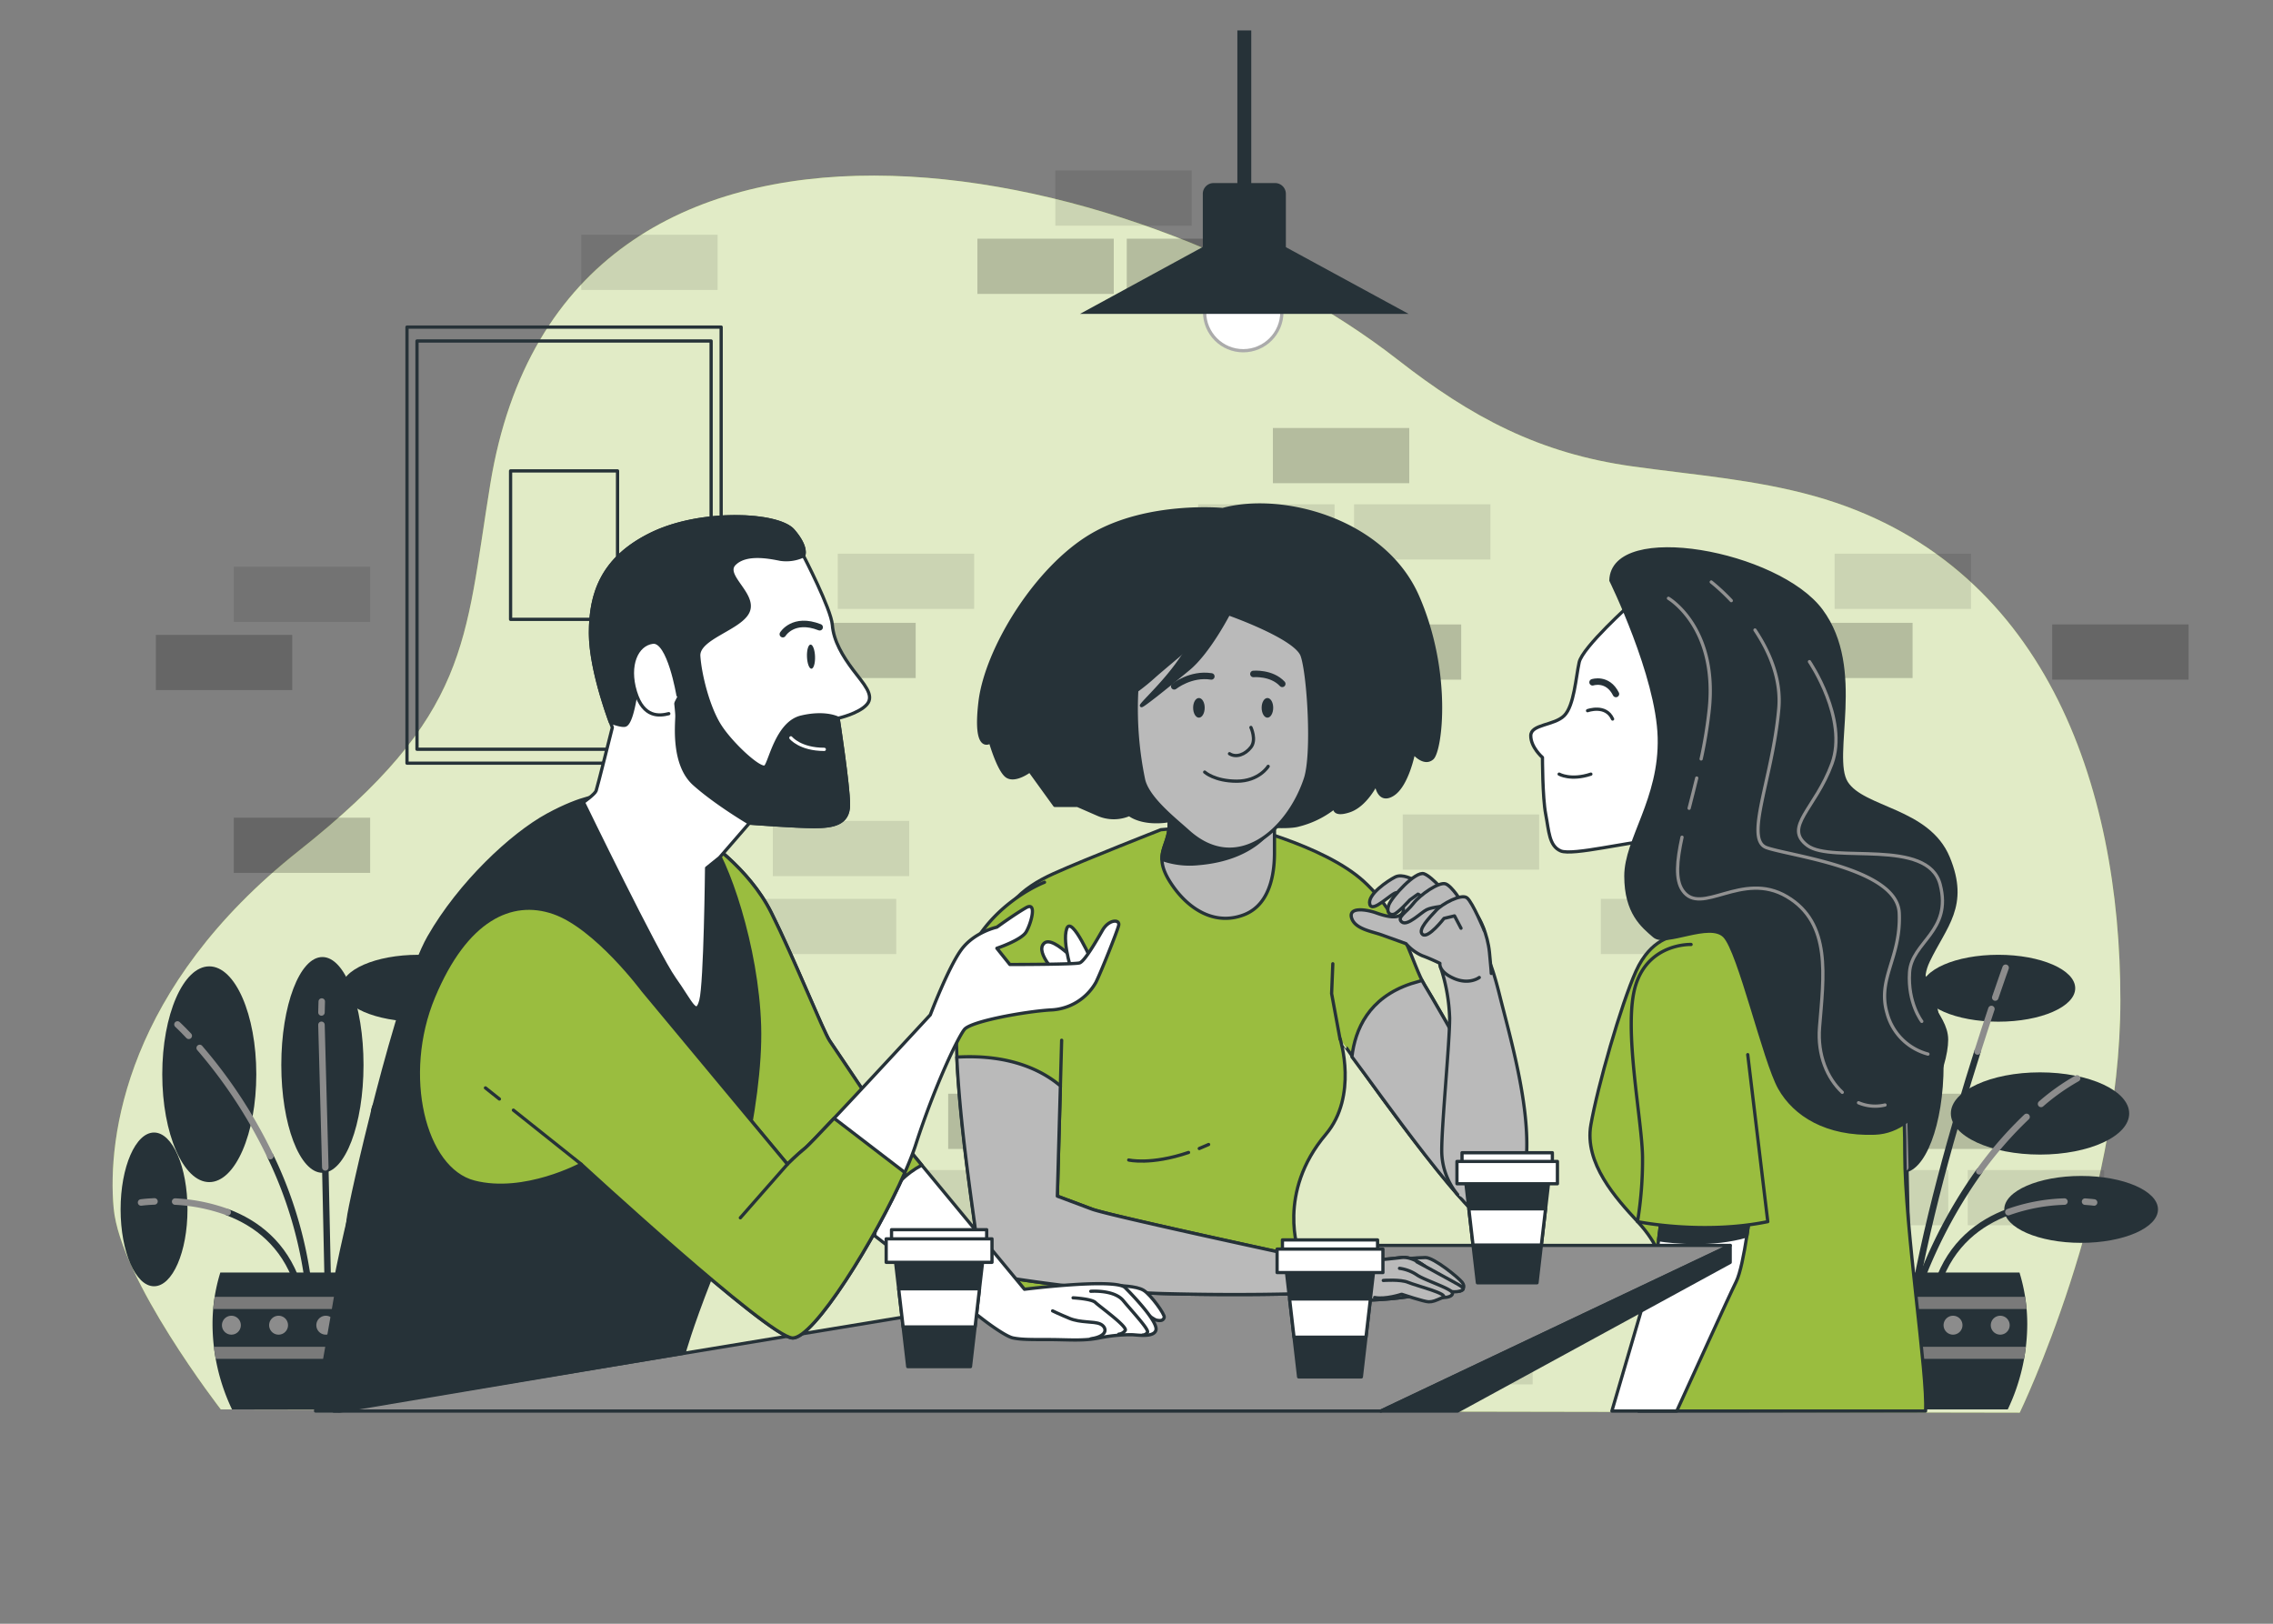 <?xml version="1.0" encoding="UTF-8"?>
<svg class="animated" version="1.1" viewBox="0 0 700 500" xmlns="http://www.w3.org/2000/svg" >
<rect x="0" y="0" width="700" height="500" fill="#808080" stroke="none"/>
<g class="animable" style="transform-origin:343.839px 244.534px">
<path class="animable" d="M622,435s31-64,31-127c0-66.26-23.35-135.34-94.25-155.24-18.24-5.11-37.18-6.52-55.87-9.13-28.92-4-49.77-15.17-72.43-32.86C350.37,48.26,173.8,9.33,151,149c-8,49-6,71-59,113S33,350,35,372s33,62,33,62Z" fill="#9abd3f" style="transform-origin:343.839px 244.534px"/>
<path class="animable" d="M622,435s31-64,31-127c0-66.26-23.35-135.34-94.25-155.24-18.24-5.11-37.18-6.52-55.87-9.13-28.92-4-49.77-15.17-72.43-32.86C350.37,48.26,173.8,9.33,151,149c-8,49-6,71-59,113S33,350,35,372s33,62,33,62Z" fill="#fff" opacity=".7" style="transform-origin:343.839px 244.534px"/>
</g>
<g class="animable" style="transform-origin:361px 239.395px">
<rect class="animable" x="408" y="192.29" width="42" height="17" opacity=".2" style="transform-origin:429px 200.79px"/>
<rect class="animable" x="392" y="131.79" width="42" height="17" opacity=".2" style="transform-origin:413px 140.29px"/>
<rect class="animable" x="240" y="191.79" width="42" height="17" opacity=".2" style="transform-origin:261px 200.29px"/>
<rect class="animable" x="301" y="73.5" width="42" height="17" opacity=".2" style="transform-origin:322px 82px"/>
<rect class="animable" x="347" y="73.5" width="42" height="17" opacity=".2" style="transform-origin:368px 82px"/>
<rect class="animable" x="168" y="317.5" width="42" height="17" opacity=".2" style="transform-origin:189px 326px"/>
<rect class="animable" x="146" y="338.5" width="42" height="17" opacity=".2" style="transform-origin:167px 347px"/>
<rect class="animable" x="369" y="155.29" width="42" height="17" opacity=".1" style="transform-origin:390px 163.79px"/>
<rect class="animable" x="432" y="250.79" width="42" height="17" opacity=".1" style="transform-origin:453px 259.29px"/>
<rect class="animable" x="186" y="276.79" width="42" height="17" opacity=".1" style="transform-origin:207px 285.29px"/>
<rect class="animable" x="234" y="276.79" width="42" height="17" opacity=".1" style="transform-origin:255px 285.29px"/>
<rect class="animable" x="238" y="252.79" width="42" height="17" opacity=".1" style="transform-origin:259px 261.29px"/>
<rect class="animable" x="417" y="155.29" width="42" height="17" opacity=".1" style="transform-origin:438px 163.79px"/>
<rect class="animable" x="292" y="336.79" width="42" height="17" opacity=".2" style="transform-origin:313px 345.29px"/>
<rect class="animable" x="269" y="360.29" width="42" height="17" opacity=".1" style="transform-origin:290px 368.79px"/>
<rect class="animable" x="317" y="360.29" width="42" height="17" opacity=".1" style="transform-origin:338px 368.79px"/>
<rect class="animable" x="581" y="336.79" width="42" height="17" opacity=".2" style="transform-origin:602px 345.29px"/>
<rect class="animable" x="558" y="360.29" width="42" height="17" opacity=".1" style="transform-origin:579px 368.79px"/>
<rect class="animable" x="606" y="360.29" width="42" height="17" opacity=".1" style="transform-origin:627px 368.79px"/>
<rect class="animable" x="405" y="385.79" width="42" height="17" opacity=".2" style="transform-origin:426px 394.29px"/>
<rect class="animable" x="72" y="251.79" width="42" height="17" opacity=".2" style="transform-origin:93px 260.29px"/>
<rect class="animable" x="382" y="409.29" width="42" height="17" opacity=".1" style="transform-origin:403px 417.79px"/>
<rect class="animable" x="430" y="409.29" width="42" height="17" opacity=".1" style="transform-origin:451px 417.79px"/>
<rect class="animable" x="258" y="170.5" width="42" height="17" opacity=".1" style="transform-origin:279px 179px"/>
<rect class="animable" x="195" y="337.5" width="42" height="17" opacity=".1" style="transform-origin:216px 346px"/>
<rect class="animable" x="325" y="52.5" width="42" height="17" opacity=".1" style="transform-origin:346px 61px"/>
<rect class="animable" x="48" y="195.5" width="42" height="17" opacity=".2" style="transform-origin:69px 204px"/>
<rect class="animable" x="72" y="174.5" width="42" height="17" opacity=".1" style="transform-origin:93px 183px"/>
<rect class="animable" x="179" y="72.29" width="42" height="17" opacity=".1" style="transform-origin:200px 80.79px"/>
<rect class="animable" x="325" y="192.29" width="42" height="17" opacity=".2" style="transform-origin:346px 200.79px"/>
<rect class="animable" x="547" y="191.79" width="42" height="17" opacity=".2" style="transform-origin:568px 200.29px"/>
<rect class="animable" x="493" y="276.79" width="42" height="17" opacity=".1" style="transform-origin:514px 285.29px"/>
<rect class="animable" x="541" y="276.79" width="42" height="17" opacity=".1" style="transform-origin:562px 285.29px"/>
<rect class="animable" x="545" y="252.79" width="42" height="17" opacity=".1" style="transform-origin:566px 261.29px"/>
<rect class="animable" x="565" y="170.5" width="42" height="17" opacity=".1" style="transform-origin:586px 179px"/>
<rect class="animable" x="632" y="192.29" width="42" height="17" opacity=".2" style="transform-origin:653px 200.79px"/>
</g>
<g class="animable" style="transform-origin:344.175px 356.316px">
<ellipse class="animable" cx="99.29" cy="327.92" rx="12.66" ry="33.22" fill="#263238" style="transform-origin:99.29px 327.92px"/>
<ellipse class="animable" cx="128.82" cy="304.31" rx="23.67" ry="10.3" fill="#263238" style="transform-origin:128.82px 304.31px;transform:rotate(-72.37deg)"/>
<ellipse class="animable" cx="47.44" cy="372.41" rx="10.3" ry="23.67" fill="#263238" style="transform-origin:47.44px 372.41px;transform:rotate(-80.38deg)"/>
<ellipse class="animable" cx="141.65" cy="342.87" rx="27.46" ry="12.66" fill="#263238" style="transform-origin:141.65px 342.87px;transform:rotate(-44.76deg)"/>
<ellipse class="animable" cx="64.45" cy="330.79" rx="14.48" ry="33.22" fill="#263238" style="transform-origin:64.45px 330.79px;transform:rotate(-34.58deg)"/>
<line class="animable" x1="100.18" x2="101.16" y1="359.48" y2="405.16" fill="none" stroke="#263238" stroke-linecap="round" stroke-miterlimit="10" stroke-width="2px" style="transform-origin:100.67px 382.32px"/>
<line class="animable" x1="99" x2="100.18" y1="315.57" y2="359.48" fill="none" stroke="#8c8c8c" stroke-linecap="round" stroke-miterlimit="10" stroke-width="2px" style="transform-origin:99.59px 337.525px"/>
<line class="animable" x1="99.09" x2="99" y1="308.4" y2="311.77" fill="none" stroke="#8c8c8c" stroke-linecap="round" stroke-miterlimit="10" stroke-width="2px" style="transform-origin:99.045px 310.085px"/>
<path class="animable" d="m83.25 356a127.58 127.58 0 0 1 12.51 47.93" fill="none" stroke="#263238" stroke-linecap="round" stroke-miterlimit="10" stroke-width="2px" style="transform-origin:89.505px 379.965px"/>
<path class="animable" d="M61.5,322.7A150.37,150.37,0,0,1,83.25,356" fill="none" stroke="#8c8c8c" stroke-linecap="round" stroke-miterlimit="10" stroke-width="2px" style="transform-origin:72.375px 339.35px"/>
<path class="animable" d="m54.65 315.46s1.32 1.2 3.48 3.5" fill="none" stroke="#8c8c8c" stroke-linecap="round" stroke-miterlimit="10" stroke-width="2px" style="transform-origin:56.39px 317.21px"/>
<path class="animable" d="m122.94 360.67a149.94 149.94 0 0 0-20.53 40.75" fill="none" stroke="#263238" stroke-linecap="round" stroke-miterlimit="10" stroke-width="2px" style="transform-origin:112.675px 381.045px"/>
<path class="animable" d="m137.51 343.93a120.1 120.1 0 0 0-14.57 16.74" fill="none" stroke="#8c8c8c" stroke-linecap="round" stroke-miterlimit="10" stroke-width="2px" style="transform-origin:130.225px 352.3px"/>
<path class="animable" d="m153.07 332.07a66.84 66.84 0 0 0-11.1 7.86" fill="none" stroke="#8c8c8c" stroke-linecap="round" stroke-miterlimit="10" stroke-width="2px" style="transform-origin:147.52px 336px"/>
<path class="animable" d="m122.41 323.79c-7 22.08-16.44 54.71-20.83 83" fill="none" stroke="#263238" stroke-linecap="round" stroke-miterlimit="10" stroke-width="2px" style="transform-origin:111.995px 365.29px"/>
<path class="animable" d="m126.68 310.69c-1.25 3.73-2.7 8.15-4.27 13.1" fill="none" stroke="#8c8c8c" stroke-linecap="round" stroke-miterlimit="10" stroke-width="2px" style="transform-origin:124.545px 317.24px"/>
<path class="animable" d="m131.06 298s-1.23 3.38-3.2 9.18" fill="none" stroke="#8c8c8c" stroke-linecap="round" stroke-miterlimit="10" stroke-width="2px" style="transform-origin:129.46px 302.59px"/>
<path class="animable" d="m70.13 373.31c8.76 3.32 17.32 9.73 21.48 21.88" fill="none" stroke="#263238" stroke-linecap="round" stroke-miterlimit="10" stroke-width="2px" style="transform-origin:80.87px 384.25px"/>
<path class="animable" d="m53.94 370a55.08 55.08 0 0 1 16.19 3.29" fill="none" stroke="#8c8c8c" stroke-linecap="round" stroke-miterlimit="10" stroke-width="2px" style="transform-origin:62.035px 371.645px"/>
<path class="animable" d="M43.44,370.28s1.56-.23,4.14-.33" fill="none" stroke="#8c8c8c" stroke-linecap="round" stroke-miterlimit="10" stroke-width="2px" style="transform-origin:45.51px 370.115px"/>
<ellipse class="animable" cx="154.31" cy="372.41" rx="23.67" ry="10.3" fill="#263238" style="transform-origin:154.31px 372.41px;transform:rotate(-9.62deg)"/>
<path class="animable" d="m131.9 373.2c-8.86 3.3-17.56 9.72-21.76 22" fill="none" stroke="#263238" stroke-linecap="round" stroke-miterlimit="10" stroke-width="2px" style="transform-origin:121.02px 384.2px"/>
<path class="animable" d="m149.17 370a56.46 56.46 0 0 0-17.27 3.25" fill="none" stroke="#8c8c8c" stroke-linecap="round" stroke-miterlimit="10" stroke-width="2px" style="transform-origin:140.535px 371.625px"/>
<path class="animable" d="M158.3,370.28s-1-.15-2.79-.26" fill="none" stroke="#8c8c8c" stroke-linecap="round" stroke-miterlimit="10" stroke-width="2px" style="transform-origin:156.905px 370.15px"/>
<path class="animable" d="M131.71,434a61.47,61.47,0,0,0,6-26.15,53.93,53.93,0,0,0-2.39-16H67.85a53.61,53.61,0,0,0-2.4,16,61.47,61.47,0,0,0,6,26.15Z" fill="#263238" style="transform-origin:101.58px 412.925px"/>
<path class="animable" d="M66.12,399.34c-.2,1.23-.35,2.48-.46,3.74h71.83c-.11-1.26-.26-2.51-.45-3.74Z" fill="#7a7a7a" style="transform-origin:101.575px 401.21px"/>
<path class="animable" d="M136.72,418.44c.23-1.24.42-2.48.57-3.73H65.86c.15,1.25.34,2.49.57,3.73Z" fill="#7a7a7a" style="transform-origin:101.575px 416.575px"/>
<path class="animable" d="m74.17 408.06a2.91 2.91 0 1 1-2.91-2.9 2.91 2.91 0 0 1 2.91 2.9z" fill="#8c8c8c" style="transform-origin:71.26px 408.07px"/>
<path class="animable" d="m88.7 408.06a2.91 2.91 0 1 1-2.9-2.9 2.9 2.9 0 0 1 2.9 2.9z" fill="#8c8c8c" style="transform-origin:85.79px 408.07px"/>
<path class="animable" d="m103.24 408.06a2.91 2.91 0 1 1-2.91-2.9 2.91 2.91 0 0 1 2.91 2.9z" fill="#8c8c8c" style="transform-origin:100.33px 408.07px"/>
<path class="animable" d="m117.77 408.06a2.91 2.91 0 1 1-2.91-2.9 2.91 2.91 0 0 1 2.91 2.9z" fill="#8c8c8c" style="transform-origin:114.86px 408.07px"/>
<path class="animable" d="m132.3 408.06a2.91 2.91 0 1 1-2.9-2.9 2.9 2.9 0 0 1 2.9 2.9z" fill="#8c8c8c" style="transform-origin:129.39px 408.07px"/>
<ellipse class="animable" cx="585.9" cy="327.92" rx="12.66" ry="33.22" fill="#263238" style="transform-origin:585.9px 327.92px"/>
<ellipse class="animable" cx="615.42" cy="304.31" rx="23.67" ry="10.3" fill="#263238" style="transform-origin:615.42px 304.31px;transform:rotate(-72.37deg)"/>
<ellipse class="animable" cx="534.04" cy="372.41" rx="10.3" ry="23.67" fill="#263238" style="transform-origin:534.04px 372.41px;transform:rotate(-80.38deg)"/>
<ellipse class="animable" cx="628.25" cy="342.87" rx="27.46" ry="12.66" fill="#263238" style="transform-origin:628.25px 342.87px;transform:rotate(-44.76deg)"/>
<ellipse class="animable" cx="551.05" cy="330.79" rx="14.48" ry="33.22" fill="#263238" style="transform-origin:551.05px 330.79px;transform:rotate(-34.58deg)"/>
<line class="animable" x1="586.78" x2="587.76" y1="359.48" y2="405.16" fill="none" stroke="#263238" stroke-linecap="round" stroke-miterlimit="10" stroke-width="2px" style="transform-origin:587.27px 382.32px"/>
<line class="animable" x1="585.6" x2="586.78" y1="315.57" y2="359.48" fill="none" stroke="#8c8c8c" stroke-linecap="round" stroke-miterlimit="10" stroke-width="2px" style="transform-origin:586.19px 337.525px"/>
<line class="animable" x1="585.69" x2="585.6" y1="308.4" y2="311.77" fill="none" stroke="#8c8c8c" stroke-linecap="round" stroke-miterlimit="10" stroke-width="2px" style="transform-origin:585.645px 310.085px"/>
<path class="animable" d="m569.86 356a127.58 127.58 0 0 1 12.51 47.93" fill="none" stroke="#263238" stroke-linecap="round" stroke-miterlimit="10" stroke-width="2px" style="transform-origin:576.115px 379.965px"/>
<path class="animable" d="m548.1 322.7a150.34 150.34 0 0 1 21.76 33.3" fill="none" stroke="#8c8c8c" stroke-linecap="round" stroke-miterlimit="10" stroke-width="2px" style="transform-origin:558.98px 339.35px"/>
<path class="animable" d="m541.26 315.46s1.31 1.2 3.47 3.5" fill="none" stroke="#8c8c8c" stroke-linecap="round" stroke-miterlimit="10" stroke-width="2px" style="transform-origin:542.995px 317.21px"/>
<path class="animable" d="M609.54,360.67A149.94,149.94,0,0,0,589,401.42" fill="none" stroke="#263238" stroke-linecap="round" stroke-miterlimit="10" stroke-width="2px" style="transform-origin:599.27px 381.045px"/>
<path class="animable" d="m624.11 343.93a120.1 120.1 0 0 0-14.57 16.74" fill="none" stroke="#8c8c8c" stroke-linecap="round" stroke-miterlimit="10" stroke-width="2px" style="transform-origin:616.825px 352.3px"/>
<path class="animable" d="m639.67 332.07a66.84 66.84 0 0 0-11.1 7.86" fill="none" stroke="#8c8c8c" stroke-linecap="round" stroke-miterlimit="10" stroke-width="2px" style="transform-origin:634.12px 336px"/>
<path class="animable" d="m609 323.79c-7 22.08-16.44 54.71-20.83 83" fill="none" stroke="#263238" stroke-linecap="round" stroke-miterlimit="10" stroke-width="2px" style="transform-origin:598.585px 365.29px"/>
<path class="animable" d="m613.28 310.69c-1.25 3.73-2.7 8.15-4.27 13.1" fill="none" stroke="#8c8c8c" stroke-linecap="round" stroke-miterlimit="10" stroke-width="2px" style="transform-origin:611.145px 317.24px"/>
<path class="animable" d="m617.66 298s-1.23 3.38-3.2 9.18" fill="none" stroke="#8c8c8c" stroke-linecap="round" stroke-miterlimit="10" stroke-width="2px" style="transform-origin:616.06px 302.59px"/>
<path class="animable" d="m556.73 373.31c8.77 3.32 17.32 9.73 21.48 21.88" fill="none" stroke="#263238" stroke-linecap="round" stroke-miterlimit="10" stroke-width="2px" style="transform-origin:567.47px 384.25px"/>
<path class="animable" d="m540.54 370a55 55 0 0 1 16.19 3.29" fill="none" stroke="#8c8c8c" stroke-linecap="round" stroke-miterlimit="10" stroke-width="2px" style="transform-origin:548.635px 371.645px"/>
<path class="animable" d="M530.05,370.28s1.56-.23,4.13-.33" fill="none" stroke="#8c8c8c" stroke-linecap="round" stroke-miterlimit="10" stroke-width="2px" style="transform-origin:532.115px 370.115px"/>
<ellipse class="animable" cx="640.91" cy="372.41" rx="23.67" ry="10.3" fill="#263238" style="transform-origin:640.91px 372.41px;transform:rotate(-9.62deg)"/>
<path class="animable" d="m618.5 373.2c-8.86 3.3-17.56 9.72-21.76 22" fill="none" stroke="#263238" stroke-linecap="round" stroke-miterlimit="10" stroke-width="2px" style="transform-origin:607.62px 384.2px"/>
<path class="animable" d="m635.77 370a56.46 56.46 0 0 0-17.27 3.25" fill="none" stroke="#8c8c8c" stroke-linecap="round" stroke-miterlimit="10" stroke-width="2px" style="transform-origin:627.135px 371.625px"/>
<path class="animable" d="M644.91,370.28s-1-.15-2.79-.26" fill="none" stroke="#8c8c8c" stroke-linecap="round" stroke-miterlimit="10" stroke-width="2px" style="transform-origin:643.515px 370.15px"/>
<path class="animable" d="M618.32,434a61.46,61.46,0,0,0,6-26.15,53.93,53.93,0,0,0-2.39-16H554.45a53.93,53.93,0,0,0-2.4,16A61.47,61.47,0,0,0,558,434Z" fill="#263238" style="transform-origin:588.185px 412.925px"/>
<path class="animable" d="M552.72,399.34c-.19,1.23-.34,2.48-.45,3.74h71.82c-.11-1.26-.26-2.51-.45-3.74Z" fill="#7a7a7a" style="transform-origin:588.18px 401.21px"/>
<path class="animable" d="M623.33,418.44c.22-1.24.42-2.48.57-3.73H552.46c.15,1.25.35,2.49.57,3.73Z" fill="#7a7a7a" style="transform-origin:588.18px 416.575px"/>
<path class="animable" d="m560.77 408.06a2.91 2.91 0 1 1-2.9-2.9 2.9 2.9 0 0 1 2.9 2.9z" fill="#8c8c8c" style="transform-origin:557.86px 408.07px"/>
<path class="animable" d="m575.31 408.06a2.91 2.91 0 1 1-2.91-2.9 2.91 2.91 0 0 1 2.91 2.9z" fill="#8c8c8c" style="transform-origin:572.4px 408.07px"/>
<path class="animable" d="m589.84 408.06a2.91 2.91 0 1 1-2.91-2.9 2.91 2.91 0 0 1 2.91 2.9z" fill="#8c8c8c" style="transform-origin:586.93px 408.07px"/>
<path class="animable" d="m604.37 408.06a2.91 2.91 0 1 1-2.9-2.9 2.9 2.9 0 0 1 2.9 2.9z" fill="#8c8c8c" style="transform-origin:601.46px 408.07px"/>
<path class="animable" d="m618.91 408.06a2.91 2.91 0 1 1-2.91-2.9 2.91 2.91 0 0 1 2.91 2.9z" fill="#8c8c8c" style="transform-origin:616px 408.07px"/>
</g>
<g class="animable" fill="none" stroke="#263238" stroke-linecap="round" stroke-linejoin="round" style="transform-origin:173.715px 167.86px">
<rect class="animable" x="125.34" y="100.72" width="96.75" height="134.28" style="transform-origin:173.715px 167.86px"/>
<rect class="animable" x="128.42" y="105" width="90.58" height="125.72" style="transform-origin:173.71px 167.86px"/>
<rect class="animable" x="157.24" y="145" width="32.94" height="45.72" style="transform-origin:173.71px 167.86px"/>
</g>
<g class="animable" stroke-linecap="round" stroke-linejoin="round" style="transform-origin:536.889px 301.755px">
<path class="animable" d="m502.27 185.93s-14.91 13.37-15.94 18-1.54 13.37-4.62 16.45-10.29 2.57-10.29 6.17 3.6 6.69 3.6 6.69 0 12.34 1 17.48 1 9.77 4.63 11.31 21.62-3.03 27.28-3.03 18-13.89 11.83-40.62-17.49-32.45-17.49-32.45z" fill="#fff" stroke="#263238" style="transform-origin:496.433px 224.139px"/>
<path class="animable" d="m488.91 218.84s5.65-2.06 7.71 2.57" fill="none" stroke="#263238" style="transform-origin:492.765px 219.897px"/>
<path class="animable" d="m490.45 210.1s4.63-1.54 7.2 3.6" fill="none" stroke="#263238" stroke-width="2px" style="transform-origin:494.05px 211.792px"/>
<path class="animable" d="m480.16 238.38s3.6 2.06 9.77 0" fill="none" stroke="#263238" style="transform-origin:485.045px 238.838px"/>
<path class="animable" d="M512,390.58c0,1.54-3.08,20.05-4.62,27.25-1.13,5.26-2.25,12.91-2.78,16.67H593c.76-10.63-6.4-56.32-6.4-79.4,0-26.22-3.08-41.13-15.94-55.53s-36-19-42.68-19-12.34,7.72-12.34,7.72-7.2.51-11.82,10.79S492,334.53,489.93,346.36s7.72,22.62,14.4,29.82S512,389,512,390.58Z" fill="#9abd3f" stroke="#263238" style="transform-origin:541.352px 357.535px"/>
<path class="animable" d="m496.1 178.73s14.4 29.27 14.9 48.34-10.29 31.36-10.29 42.68 5.14 15.42 8.74 18.51 17-4.63 21.6 0 12.34 38.56 17 46.79 14.39 14.4 29.31 13.88 22.11-20.57 22.11-28.79-10.8-13.37-5.66-24.17 12.34-17 6.17-31.88-26.23-14.91-31.37-23.09 5.65-35-7.72-53-64.27-27.26-64.79-9.27z" fill="#263238" stroke="#263238" style="transform-origin:549.229px 258.985px"/>
<path class="animable" d="M572.36,339.57a13,13,0,0,0,8.16.69" fill="none" stroke="#919191" style="transform-origin:576.44px 340.095px"/>
<path class="animable" d="M518,257.8c-1.59,7.33-2.11,13.07.2,16.4,5.66,8.18,18.25-6.29,32.09,1.89s11.32,24.54,10.06,40.27c-.68,8.61,2.4,15.71,7,20" fill="none" stroke="#919191" style="transform-origin:541.993px 297.08px"/>
<path class="animable" d="M522.53,239.58c-.78,3.24-1.59,6.36-2.34,9.31" fill="none" stroke="#919191" style="transform-origin:521.36px 244.235px"/>
<path class="animable" d="m513.83 184.24s15.1 8.81 12.58 34a139.65 139.65 0 0 1-2.52 15.46" fill="none" stroke="#919191" style="transform-origin:520.262px 208.97px"/>
<path class="animable" d="m540.47 194c4.47 6.68 8.14 15.13 7.33 24.26-1.89 21.34-10.69 40.22-3.8 42.74s40.26 6.29 40.89 20.13-6.89 20.13-3.74 30.87a17.76 17.76 0 0 0 12.58 12.58" fill="none" stroke="#919191" style="transform-origin:567.1px 259.29px"/>
<path class="animable" d="m527 179.21a61.58 61.58 0 0 1 6.17 5.74" fill="none" stroke="#919191" style="transform-origin:530.085px 182.08px"/>
<path class="animable" d="m557.24 203.74s12 17.62 6.92 31.46-15.1 19.5-7.55 25.16 37.12-2.51 40.89 12-8.81 17.61-9.43 27.05 3.77 15.1 3.77 15.1" fill="none" stroke="#919191" style="transform-origin:576.046px 259.125px"/>
<path class="animable" d="m516.38 434.5c4-8.74 16.14-35.51 18.29-39.81 2.57-5.14 4.63-24.16 4.63-24.16l-27.3 1.54-2 15.93-13.6 46.5z" fill="#fff" stroke="#263238" style="transform-origin:517.85px 402.515px"/>
<path class="animable" d="M510.79,381.76c4.67.69,16.61,1.94,27.17-1.18.83-5.35,1.34-10.05,1.34-10.05L512,372.07Z" fill="#263238" stroke="#263238" style="transform-origin:525.045px 376.564px"/>
<path class="animable" d="M520.79,290.83s-12.86-.52-17,12.34,2.05,42.16,2.05,53.47a117.38,117.38,0,0,1-1.54,19.54s20.05,4.12,40.11,0l-6.17-51.42" fill="#9abd3f" stroke="#263238" style="transform-origin:523.387px 334.419px"/>
</g>
<g class="animable" style="transform-origin:315.005px 294.999px">
<polygon class="animable" points="425.26 434.5 532.83 383.5 412.06 383.5 102.79 434.5" fill="#8f8f8f" stroke="#263238" stroke-linecap="round" stroke-linejoin="round" style="transform-origin:317.81px 409px"/>
<polygon class="animable" points="448.91 434.5 532.83 388.73 532.83 383.5 425.26 434.5" fill="#263238" stroke="#263238" stroke-linecap="round" stroke-linejoin="round" style="transform-origin:479.045px 409px"/>
<path class="animable" d="M357.5,255.5s-23,9-33,13.5S307,280,307,292s9.5,63,9.5,72-3.5,36-3.5,36l87-14.44s-6.92-18.24,8.3-36.25c10-11.84,4.41-29.4,4.41-29.4S453.5,379,461.5,378.5s10-13.5,6.5-22-25.22-46.57-29.22-53.07-6.27-20.52-18.77-32S379.5,253.5,379.5,253.5Z" fill="#9abd3f" stroke="#263238" stroke-linecap="round" stroke-linejoin="round" style="transform-origin:388.327px 326.75px"/>
<path class="animable" d="M430.33,387.9s6-.67,8.65-.67,10.32,6.32,11.32,7.65.33,2.33-.67,2.67-5-2.33-6-2.67-7.32-.66-7.32-.66" fill="#bababa" stroke="#263238" stroke-linecap="round" stroke-linejoin="round" style="transform-origin:440.562px 392.405px"/>
<path class="animable" d="M321.67,271.67S302.33,279,296.33,299,301,379,301,383.67a17.57,17.57,0,0,0,2.67,8.66s30,5.34,54.66,6,42.67,0,42.67,0,13,4.21,35.32.55c2-.33,8,2.12,8.68-.55s-7.68-11.76-13.34-11.1c-23.22,2.73-30,0-30,0s-60-12.9-65.38-14.9l-10.66-4,1.33-48" fill="#9abd3f" stroke="#263238" stroke-linecap="round" stroke-linejoin="round" style="transform-origin:369.769px 336.023px"/>
<path class="animable" d="m431.66 387.23c-23.22 2.73-30 0-30 0s-60-12.9-65.38-14.9l-10.66-4 0.94-33.95c-5-4.28-14.94-9.87-31.9-8.86 1.11 24.74 6.29 54.89 6.29 58.15a17.57 17.57 0 0 0 2.67 8.66s30 5.34 54.66 6 42.67 0 42.67 0 13 4.21 35.32 0.55c2-0.33 8 2.12 8.68-0.55s-7.63-11.76-13.29-11.1z" fill="#bababa" stroke="#263238" stroke-linecap="round" stroke-linejoin="round" style="transform-origin:369.825px 362.888px"/>
<path class="animable" d="M436.32,388.56s8.65,4.66,11,6,4.66,2.33,2.33,3-5.32-.34-7-1-9.32-4-9.32-4" fill="#bababa" stroke="#263238" stroke-linecap="round" stroke-linejoin="round" style="transform-origin:441.974px 393.17px"/>
<path class="animable" d="M431,390.56a12.73,12.73,0,0,1,5.32,2c2.33,1.66,11,4.32,11,5.65s-3,1.67-5.32,1-8.66-3-10-3.33-3.66-.66-3.66-.66" fill="#bababa" stroke="#263238" stroke-linecap="round" stroke-linejoin="round" style="transform-origin:437.83px 395.052px"/>
<path class="animable" d="M426,394.29s5.33-.4,7.66.59,13,3.66,10.65,4.66-3,1.33-4.33,1.33-8.32-2.33-8.32-2.33-5,1.67-8.32,1" fill="#bababa" stroke="#263238" stroke-linecap="round" stroke-linejoin="round" style="transform-origin:433.993px 397.54px"/>
<path class="animable" d="M438.78,303.43c-.28-.45-.56-1-.86-1.51-1.15.31-2.29.65-3.4,1-13.08,4.36-17.19,14.12-18.18,22.5C423.69,335,454.22,379,461.5,378.5c8-.5,10-13.5,6.5-22S442.78,309.93,438.78,303.43Z" fill="#bababa" stroke="#263238" stroke-linecap="round" stroke-linejoin="round" style="transform-origin:442.997px 340.212px"/>
<path class="animable" d="m448.9 367.86a21.21 21.21 0 0 1-4.9-13.58c0-8.36 2.44-33.1 2.44-40.76a55.29 55.29 0 0 0-2.79-15.68s2.44-5.57 7.31-7.66 7.67 3.48 10.8 16 9.09 32.82 8.39 48.82 0.7 19.51-4.87 22.65" fill="#bababa" stroke="#263238" stroke-linecap="round" stroke-linejoin="round" style="transform-origin:456.928px 333.7px"/>
<path class="animable" d="M455.56,301s-3.07,2.37-7.86.26-4.26-4.62-4.26-4.62-2.83-1.4-5.45-2.35a14.11,14.11,0,0,1-5-3.71l-7.54-2.71c-2.95-1.06-8.24-1.81-9.22-5.25s4.63-2.57,7.58-1.51,7,2.13,8.19-.14-3.19-6.55-3.19-6.55,6.1-2.13,10.22-.37,12.51,8.63,13.65,9.87" fill="#bababa" stroke="#263238" stroke-linecap="round" stroke-linejoin="round" style="transform-origin:435.838px 287.744px"/>
<path class="animable" d="M430.16,274.86s.24-6.85,6.63-3,17,9.22,17.91,9.91,3.44,5.87,4,11.48.56,6.5.56,6.5" fill="#bababa" stroke="#263238" stroke-linecap="round" stroke-linejoin="round" style="transform-origin:444.71px 285.218px"/>
<path class="animable" d="M435.28,270.92s-3.36-2-5.62-.86-8.6,5.39-7.82,8.37,6.88-3.7,8.32-3.57,4.5.85,4.5.85Z" fill="#bababa" stroke="#263238" stroke-linecap="round" stroke-linejoin="round" style="transform-origin:428.527px 274.453px"/>
<path class="animable" d="M446.05,276s-4.87-6-7.5-6.94-10,7.21-10.85,9.6.33,3.2,1.56,2.87,4.91-4.4,4.91-4.4l2.5-1.8,1.85,1.05Z" fill="#bababa" stroke="#263238" stroke-linecap="round" stroke-linejoin="round" style="transform-origin:436.731px 275.293px"/>
<path class="animable" d="m450.19 277.83s-3-4.95-5-5.66-7.86 3.34-9.95 6.06-5.25 4.29-3.52 5.68 5.85-2.91 7.66-3.8 6.35-1.19 6.35-1.19 1.88 2.99 4.46-1.09z" fill="#bababa" stroke="#263238" stroke-linecap="round" stroke-linejoin="round" style="transform-origin:440.706px 278.136px"/>
<path class="animable" d="M457.08,286.48s-3.57-8.61-5.29-10-7.7,1.85-9.55,3.89-5.85,6-4.13,7.38,6.59-4.95,6.59-4.95l3.24-.77,2,3.8" fill="#bababa" stroke="#263238" stroke-linecap="round" stroke-linejoin="round" style="transform-origin:447.385px 282.045px"/>
<path class="animable" d="M369.33,353.66c.93-.38,1.9-.79,2.88-1.23" fill="none" stroke="#263238" stroke-linecap="round" stroke-linejoin="round" style="transform-origin:370.77px 353.045px"/>
<path class="animable" d="m347.6 357.2s6.76 1.63 18.43-2.32" fill="none" stroke="#263238" stroke-linecap="round" stroke-linejoin="round" style="transform-origin:356.815px 356.207px"/>
<polyline class="animable" points="410.46 296.77 410.09 305.95 412.67 319.91" fill="none" stroke="#263238" stroke-linecap="round" stroke-linejoin="round" style="transform-origin:411.38px 308.34px"/>
<path class="animable" d="m376.57 156.9s-23-2.23-40.25 7.83-32.58 35.2-34.5 51.4 3.2 12.29 3.2 12.29 2.55 8.94 5.11 10.62 7-1.68 7-1.68l7.69 10.64h7l6.39 2.79a12.09 12.09 0 0 0 9.58 0s2.56 2.23 8.31 2.23 6.39-1.67 6.39-1.67 30 4.47 37.05 2.79a29.16 29.16 0 0 0 11.5-5.59s-0.64 2.8 4.47 1.12 8.31-8.38 8.31-8.38 0.64 6.15 5.11 3.35 6.39-12.85 6.39-12.85 3.19 3.91 5.75 1.68 5.75-26.26-4.47-49.73-41.5-31.87-60.03-26.84z" fill="#263238" stroke="#263238" stroke-linecap="round" stroke-linejoin="round" style="transform-origin:372.514px 205.008px"/>
<path class="animable" d="M358.54,244.75A23,23,0,0,1,360,255.09c-.49,5.91-4.92,8.37.5,16.73s13.78,13.29,22.64,9.85,9.35-14.77,9.35-19.2V249.18Z" fill="#bababa" stroke="#263238" stroke-linecap="round" stroke-linejoin="round" style="transform-origin:375.16px 263.764px"/>
<path class="animable" d="m392.5 253.6v-0.26l-23-7.16-10.92-1.43a23 23 0 0 1 1.42 10.34c-0.31 3.76-2.22 6.13-2.16 9.52a25.62 25.62 0 0 0 11.22 1.32c17.25-1.44 22.65-10.76 23.44-12.33z" fill="#263238" stroke="#263238" stroke-linecap="round" stroke-linejoin="round" style="transform-origin:375.169px 255.411px"/>
<path class="animable" d="M378.35,189s-18.51,15.42-22.62,19a66.49,66.49,0,0,1-5.66,4.63,107.08,107.08,0,0,0,2.06,27.26c1.17,5.79,9.53,12.29,13.64,16,15,13.7,30.91-.06,36.24-16.05,2.57-7.71,1-32.39-1-38S378.35,189,378.35,189Z" fill="#bababa" stroke="#263238" stroke-linecap="round" stroke-linejoin="round" style="transform-origin:376.636px 225.248px"/>
<path class="animable" d="m378.35 189s-6.1 11.85-12.35 17-15.8 12.86-14.33 11 7-7 11.39-13.23a98.35 98.35 0 0 0 7-11.39" fill="#263238" stroke="#263238" stroke-linecap="round" stroke-linejoin="round" style="transform-origin:364.934px 203.142px"/>
<path class="animable" d="m371 217.94c0 1.69-0.8 3.05-1.78 3.05s-1.78-1.36-1.78-3.05 0.8-3 1.78-3 1.78 1.32 1.78 3z" fill="#263238" style="transform-origin:369.22px 217.965px"/>
<path class="animable" d="m392.1 217.94c0 1.69-0.8 3.05-1.78 3.05s-1.78-1.36-1.78-3.05 0.8-3 1.78-3 1.78 1.32 1.78 3z" fill="#263238" style="transform-origin:390.32px 217.965px"/>
<path class="animable" d="m385.24 224s1.78 3.81 0 6.09-4.57 3.31-6.6 2" fill="none" stroke="#263238" stroke-linecap="round" stroke-linejoin="round" style="transform-origin:382.336px 228.333px"/>
<path class="animable" d="m371 237.75s3.05 2.8 9.9 2.8 9.65-4.57 9.65-4.57" fill="none" stroke="#263238" stroke-linecap="round" stroke-linejoin="round" style="transform-origin:380.775px 238.265px"/>
<path class="animable" d="m361.62 211.34s5.08-4.06 11.43-3.05" fill="none" stroke="#263238" stroke-linecap="round" stroke-linejoin="round" stroke-width="2px" style="transform-origin:367.335px 209.734px"/>
<path class="animable" d="M386,207.53s5.59-.51,8.89,3.05" fill="none" stroke="#263238" stroke-linecap="round" stroke-linejoin="round" stroke-width="2px" style="transform-origin:390.445px 209.042px"/>
<path class="animable" d="M344.23,395.91s5.74,0,8,1.44,6.59,7.46,6.31,8.32-.86,1.14-2.3.86-6.31-4.59-7.46-5.45-5.73-4-5.73-4Z" fill="#fff" stroke="#263238" stroke-linecap="round" stroke-linejoin="round" style="transform-origin:350.801px 401.272px"/>
<path class="animable" d="M216.5,258s14,9,21,23,16,36.5,18,39.5S270,342,270,342l45.5,55s28-3.5,31-.5,10,10.5,9.5,13-6,1.5-7.5,1.5a48.47,48.47,0,0,0-10,1c-5,1-9.5.5-15.5.5s-8.5,0-11-.5-9-5.5-9-5.5-30.5-23.5-37.5-29-39.5-33-39.5-33-3.5-48.5-4.5-55S212,258,212,258Z" fill="#fff" stroke="#263238" stroke-linecap="round" stroke-linejoin="round" style="transform-origin:284.013px 335.312px"/>
<path class="animable" d="M270,342s-12.5-18.5-14.5-21.5-11-25.5-18-39.5-21-23-21-23H212s8.5,25,9.5,31.5,4.5,55,4.5,55,32.5,27.5,39.5,33c.91.72,2.23,1.74,3.82,3,1-6.93,4.37-16.27,14.55-21.72Z" fill="#9abd3f" stroke="#263238" stroke-linecap="round" stroke-linejoin="round" style="transform-origin:247.935px 319.25px"/>
<path class="animable" d="M324.16,403.66s1.72.86,5.16,2.29,7.46.86,9.46,1.72,2.87,3.73-2.86,4.59" fill="none" stroke="#263238" stroke-linecap="round" stroke-linejoin="round" style="transform-origin:332.229px 407.96px"/>
<path class="animable" d="M330.47,399.64s5.73.29,6.88,1.44,10,7.45,9.18,8.6a2.71,2.71,0,0,1-2,1.15" fill="none" stroke="#263238" stroke-linecap="round" stroke-linejoin="round" style="transform-origin:338.527px 405.235px"/>
<path class="animable" d="M335.92,397.63s7.17-.57,10,2.87,8,8.89,7.46,9.76a1.84,1.84,0,0,1-1.43.86" fill="none" stroke="#263238" stroke-linecap="round" stroke-linejoin="round" style="transform-origin:344.67px 404.357px"/>
<path class="animable" d="M104.65,434.5l106-17.84s2-7.49,8-22.74,16-53.56,15.26-78-9.94-51.08-16-58.53-32.63-12.41-32.63-12.41-5.67,0-16.67,6-27,20.93-36.54,37.6-24.47,82.29-24.83,86.9c-.32,4.2-8.58,50.71-10.06,59Z" fill="#263238" stroke="#263238" stroke-linecap="round" stroke-linejoin="round" style="transform-origin:165.564px 339.74px"/>
<path class="animable" d="m221.57 264.09 9.22-10.64s14.19 1.07 19.87 1.07 10.64-0.71 10.64-6.74-3.19-26.61-3.19-26.61 6.38-1.41 8.86-4.25-1.06-6.39-4.25-10.64-6-8.87-6.39-13.84-8.87-21.28-8.87-21.28 1.42-2.48-3.19-7.8-28.37-6.39-43.63 1.06-18.8 18.45-18.8 30.51 6.74 29.07 6.74 29.07-4.61 18.45-5 19.51-3.9 3.55-3.9 3.55 22.7 46.82 28 54.27 6.74 12.06 8.16 6.74 1.77-40.79 1.77-40.79z" fill="#fff" stroke="#263238" stroke-linecap="round" stroke-linejoin="round" style="transform-origin:223.742px 234.735px"/>
<path class="animable" d="m251 202.15c0.08 2-0.41 3.74-1.1 3.77s-1.3-1.62-1.38-3.68 0.41-3.74 1.1-3.76 1.31 1.61 1.38 3.67z" fill="#263238" style="transform-origin:249.76px 202.2px"/>
<path class="animable" d="m241.08 195.28s3.19-5.32 11.35-2.13" fill="none" stroke="#263238" stroke-linecap="round" stroke-linejoin="round" stroke-width="2px" style="transform-origin:246.755px 193.706px"/>
<path class="animable" d="m261.3 247.78c0-6-3.19-26.61-3.19-26.61s-3.91-2.12-11.35-0.35-9.58 13.83-11 15.25-10.64-7.07-14.19-12.77-6-15.61-6.38-21.28 13.12-8.51 15.25-13.83-7.8-11-4.26-14.55 10.64-2.13 14.19-1.42a12.48 12.48 0 0 0 7.09-1.06s1.42-2.48-3.19-7.8-28.37-6.39-43.63 1.06-18.8 18.45-18.8 30.51c0 9.77 4.43 22.8 6.11 27.39 1.36 0.5 3.58 1.22 4.53 1 1.42-0.35 2.49-4.61 3.2-8.87s11-9.22 11-9.22 1.78 12.77 1.78 15.25-1.42 14.9 5.32 20.93 17 12.06 17 12.06 14.19 1.07 19.87 1.07 10.65-0.73 10.65-6.76z" fill="#263238" stroke="#263238" stroke-linecap="round" stroke-linejoin="round" style="transform-origin:221.57px 206.821px"/>
<path class="animable" d="m208.8 214.08s-2.84-17-7.8-16.32-7.81 7.1-5.32 15.26 7.45 7.44 10.28 6.74" fill="#fff" stroke="#263238" stroke-linecap="round" stroke-linejoin="round" style="transform-origin:201.782px 208.949px"/>
<path class="animable" d="m243.56 227.2s2.84 3.55 10.29 3.55" fill="none" stroke="#fff" stroke-linecap="round" stroke-linejoin="round" style="transform-origin:248.705px 228.975px"/>
<path class="animable" d="m334.5 299.5s-10-12-13-9 5 10.5 5 10.5z" fill="#fff" stroke="#263238" stroke-linecap="round" stroke-linejoin="round" style="transform-origin:327.663px 295.509px"/>
<path class="animable" d="M336.63,296.83S330,281.5,328.5,286s2,14.5,2,14.5Z" fill="#fff" stroke="#263238" stroke-linecap="round" stroke-linejoin="round" style="transform-origin:332.378px 292.836px"/>
<path class="animable" d="M198,305s-14.5-19.5-27.5-24-27,2-37,26-3,53,12.5,57,33-5.5,33-5.5,57.5,53,65,53.5,32-41,38-59.5,13-33,15-35.5,18.5-5.5,26.5-6a16.72,16.72,0,0,0,14-8.5c1.5-3,6.5-15.5,7-17.5s-3-2-5,1.5-5.5,9.5-7,10-21.5.5-21.5.5l-4-5s7.5-2.5,9-5,3.5-9.5,0-7.5-9,6-9,6-7,1.5-11,7-9.5,20-9.5,20-36,39-38.5,41-5.5,5-5.5,5Z" fill="#fff" stroke="#263238" stroke-linecap="round" stroke-linejoin="round" style="transform-origin:236.696px 345.575px"/>
<path class="animable" d="M256.87,344.35c-4.63,4.91-8.15,8.57-8.87,9.15-2.5,2-5.5,5-5.5,5L198,305s-14.5-19.5-27.5-24-27,2-37,26-3,53,12.5,57,33-5.5,33-5.5,57.5,53,65,53.5c6.49.43,25.72-30.6,34.66-50.95Z" fill="#9abd3f" stroke="#263238" stroke-linecap="round" stroke-linejoin="round" style="transform-origin:203.752px 345.837px"/>
<line class="animable" x1="242.5" x2="228" y1="358.5" y2="375" fill="none" stroke="#263238" stroke-linecap="round" stroke-linejoin="round" style="transform-origin:235.25px 366.75px"/>
<line class="animable" x1="153.8" x2="149.5" y1="338.42" y2="335" fill="#fff" stroke="#263238" stroke-linecap="round" stroke-linejoin="round" style="transform-origin:151.65px 336.71px"/>
<line class="animable" x1="179" x2="158.11" y1="358.5" y2="341.85" fill="#fff" stroke="#263238" stroke-linecap="round" stroke-linejoin="round" style="transform-origin:168.555px 350.175px"/>
</g>
<g class="animable" stroke="#263238" stroke-linecap="round" stroke-linejoin="round" style="transform-origin:376.27px 389.475px">
<polygon class="animable" points="419.25 423.99 399.93 423.99 395.79 388.3 423.39 388.3" fill="#263238" style="transform-origin:409.59px 406.145px"/>
<rect class="animable" x="394.94" y="381.81" width="29.3" height="7.23" fill="#fff" style="transform-origin:409.59px 385.425px"/>
<rect class="animable" x="393.3" y="384.63" width="32.59" height="7.23" fill="#fff" style="transform-origin:409.595px 388.245px"/>
<polygon class="animable" points="420.67 411.76 422.04 400 397.15 400 398.51 411.76" fill="#fff" style="transform-origin:409.595px 405.88px"/>
<polygon class="animable" points="298.87 420.83 279.55 420.83 275.4 385.14 303.01 385.14" fill="#263238" style="transform-origin:289.205px 402.985px"/>
<rect class="animable" x="274.56" y="378.66" width="29.3" height="7.23" fill="#fff" style="transform-origin:289.21px 382.275px"/>
<rect class="animable" x="272.91" y="381.48" width="32.59" height="7.23" fill="#fff" style="transform-origin:289.205px 385.095px"/>
<polygon class="animable" points="300.29 408.6 301.65 396.85 276.76 396.85 278.13 408.6" fill="#fff" style="transform-origin:289.205px 402.725px"/>
<polygon class="animable" points="473.34 395.01 454.99 395.01 451.06 361.12 477.27 361.12" fill="#263238" style="transform-origin:464.165px 378.065px"/>
<rect class="animable" x="450.25" y="354.96" width="27.82" height="6.87" fill="#fff" style="transform-origin:464.16px 358.395px"/>
<rect class="animable" x="448.69" y="357.64" width="30.94" height="6.87" fill="#fff" style="transform-origin:464.16px 361.075px"/>
<polygon class="animable" points="474.68 383.39 475.98 372.23 452.35 372.23 453.64 383.39" fill="#fff" style="transform-origin:464.165px 377.81px"/>
</g>
<g class="animable" style="transform-origin:383.195px 59.865px">
<path class="animable" d="m373.74 56.37h18.91a3.32 3.32 0 0 1 3.35 3.32v17.31h-25.58v-17.31a3.32 3.32 0 0 1 3.32-3.32z" fill="#263238" style="transform-origin:383.21px 66.685px"/>
<circle class="animable" cx="382.87" cy="96.1" r="11.9" fill="#fff" stroke="#ababab" stroke-linecap="round" stroke-miterlimit="10" style="transform-origin:382.87px 96.1px;transform:rotate(-77.07deg)"/>
<polygon class="animable" points="433.8 96.66 332.59 96.66 370.55 75.98 395.76 75.98" fill="#263238" style="transform-origin:383.195px 86.32px"/>
<rect class="animable" x="381.06" y="9.37" width="4.28" height="49.84" fill="#263238" style="transform-origin:383.2px 34.29px"/>
</g>
</svg>
